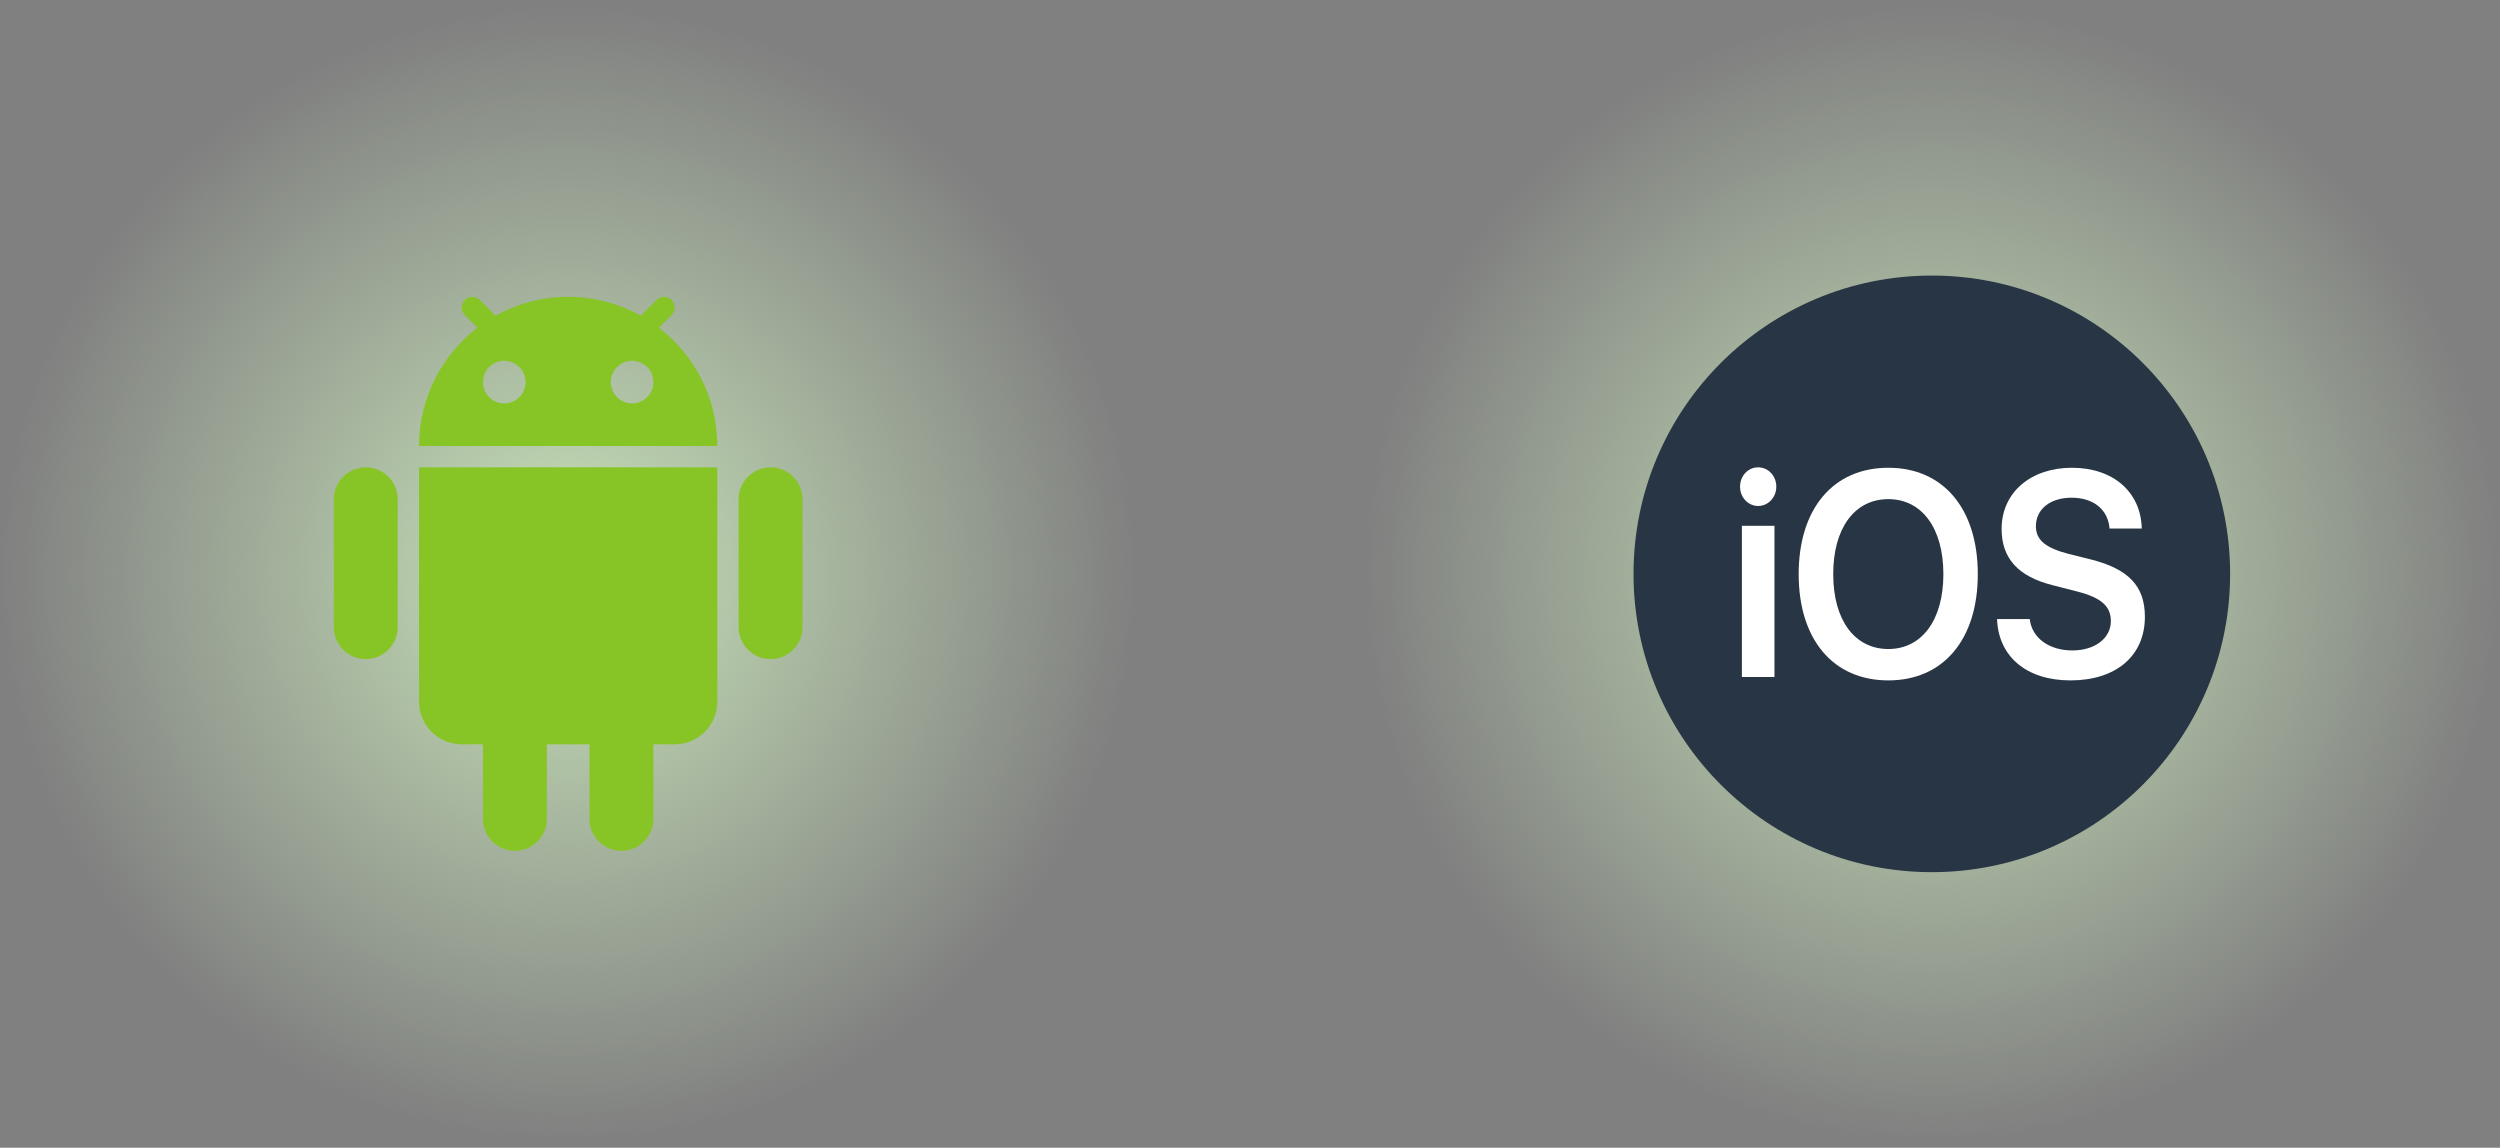<svg width="220" height="101" viewBox="0 0 220 101" fill="none" xmlns="http://www.w3.org/2000/svg">
<rect x="0" y="0" width="220" height="101" fill="#808080" stroke="none"/>
<circle cx="50" cy="50.5" r="50" fill="url(#paint0_radial_160_84)"/>
<path fill-rule="evenodd" clip-rule="evenodd" d="M43.609 27.783C45.5 26.727 47.68 26.125 50 26.125C52.32 26.125 54.5 26.727 56.391 27.783L57.775 26.4C58.141 26.034 58.734 26.034 59.1 26.4C59.467 26.766 59.467 27.359 59.1 27.725L57.99 28.836C61.112 31.235 63.125 35.008 63.125 39.25H36.875C36.875 35.008 38.888 31.235 42.01 28.836L40.9 27.725C40.533 27.359 40.533 26.766 40.9 26.4C41.266 26.034 41.859 26.034 42.225 26.4L43.609 27.783ZM46.25 33.625C46.25 34.66 45.41 35.5 44.375 35.5C43.34 35.5 42.5 34.66 42.5 33.625C42.5 32.59 43.34 31.75 44.375 31.75C45.41 31.75 46.25 32.59 46.25 33.625ZM55.625 35.5C56.66 35.5 57.5 34.66 57.5 33.625C57.5 32.59 56.66 31.75 55.625 31.75C54.59 31.75 53.75 32.59 53.75 33.625C53.75 34.66 54.59 35.5 55.625 35.5Z" fill="#87C527"/>
<path d="M29.375 43.938C29.375 42.384 30.634 41.125 32.188 41.125C33.741 41.125 35 42.384 35 43.938V55.188C35 56.741 33.741 58 32.188 58C30.634 58 29.375 56.741 29.375 55.188V43.938Z" fill="#87C527"/>
<path d="M42.5 65.5V72.062C42.5 73.616 43.759 74.875 45.312 74.875C46.866 74.875 48.125 73.616 48.125 72.062V65.5H51.875V72.062C51.875 73.616 53.134 74.875 54.688 74.875C56.241 74.875 57.5 73.616 57.5 72.062V65.5H59.375C61.446 65.5 63.125 63.821 63.125 61.75V41.125H36.875V61.75C36.875 63.821 38.554 65.5 40.625 65.5H42.5Z" fill="#87C527"/>
<path d="M65 43.938C65 42.384 66.259 41.125 67.812 41.125C69.366 41.125 70.625 42.384 70.625 43.938V55.188C70.625 56.741 69.366 58 67.812 58C66.259 58 65 56.741 65 55.188V43.938Z" fill="#87C527"/>
<circle cx="170" cy="50.5" r="50" fill="url(#paint1_radial_160_84)"/>
<path d="M196.25 50.5C196.25 64.99 184.503 76.75 170 76.75C155.497 76.75 143.75 64.99 143.75 50.5C143.75 35.997 155.497 24.25 170 24.25C184.503 24.25 196.25 35.997 196.25 50.5Z" fill="#283544"/>
<path d="M153.286 59.574H156.153V46.271H153.286V59.574ZM154.714 44.526C155.601 44.526 156.314 43.773 156.314 42.832C156.314 41.865 155.601 41.125 154.714 41.125C153.839 41.125 153.125 41.865 153.125 42.832C153.125 43.773 153.839 44.526 154.714 44.526Z" fill="white"/>
<path d="M166.171 41.163C161.323 41.163 158.283 44.765 158.283 50.525C158.283 56.286 161.323 59.875 166.171 59.875C171.007 59.875 174.046 56.286 174.046 50.525C174.046 44.765 171.007 41.163 166.171 41.163ZM166.171 43.924C169.13 43.924 171.018 46.484 171.018 50.525C171.018 54.554 169.13 57.114 166.171 57.114C163.2 57.114 161.323 54.554 161.323 50.525C161.323 46.484 163.2 43.924 166.171 43.924Z" fill="white"/>
<path d="M175.739 54.478C175.866 57.817 178.376 59.875 182.198 59.875C186.217 59.875 188.75 57.716 188.75 54.278C188.75 51.579 187.322 50.061 183.949 49.22L182.037 48.743C179.999 48.216 179.159 47.513 179.159 46.308C179.159 44.802 180.425 43.798 182.302 43.798C184.202 43.798 185.503 44.815 185.641 46.509H188.474C188.405 43.321 185.987 41.163 182.325 41.163C178.71 41.163 176.142 43.334 176.142 46.547C176.142 49.132 177.593 50.739 180.656 51.504L182.809 52.056C184.904 52.596 185.756 53.349 185.756 54.654C185.756 56.16 184.363 57.239 182.36 57.239C180.333 57.239 178.802 56.148 178.617 54.478H175.739Z" fill="white"/>
<defs>
<radialGradient id="paint0_radial_160_84" cx="0" cy="0" r="1" gradientUnits="userSpaceOnUse" gradientTransform="translate(50 50.5) rotate(90) scale(50)">
<stop stop-color="#C7E2B8"/>
<stop offset="1" stop-color="#C7E2B8" stop-opacity="0"/>
</radialGradient>
<radialGradient id="paint1_radial_160_84" cx="0" cy="0" r="1" gradientUnits="userSpaceOnUse" gradientTransform="translate(170 50.5) rotate(90) scale(50)">
<stop stop-color="#C7E2B8"/>
<stop offset="1" stop-color="#C7E2B8" stop-opacity="0"/>
</radialGradient>
</defs>
</svg>
